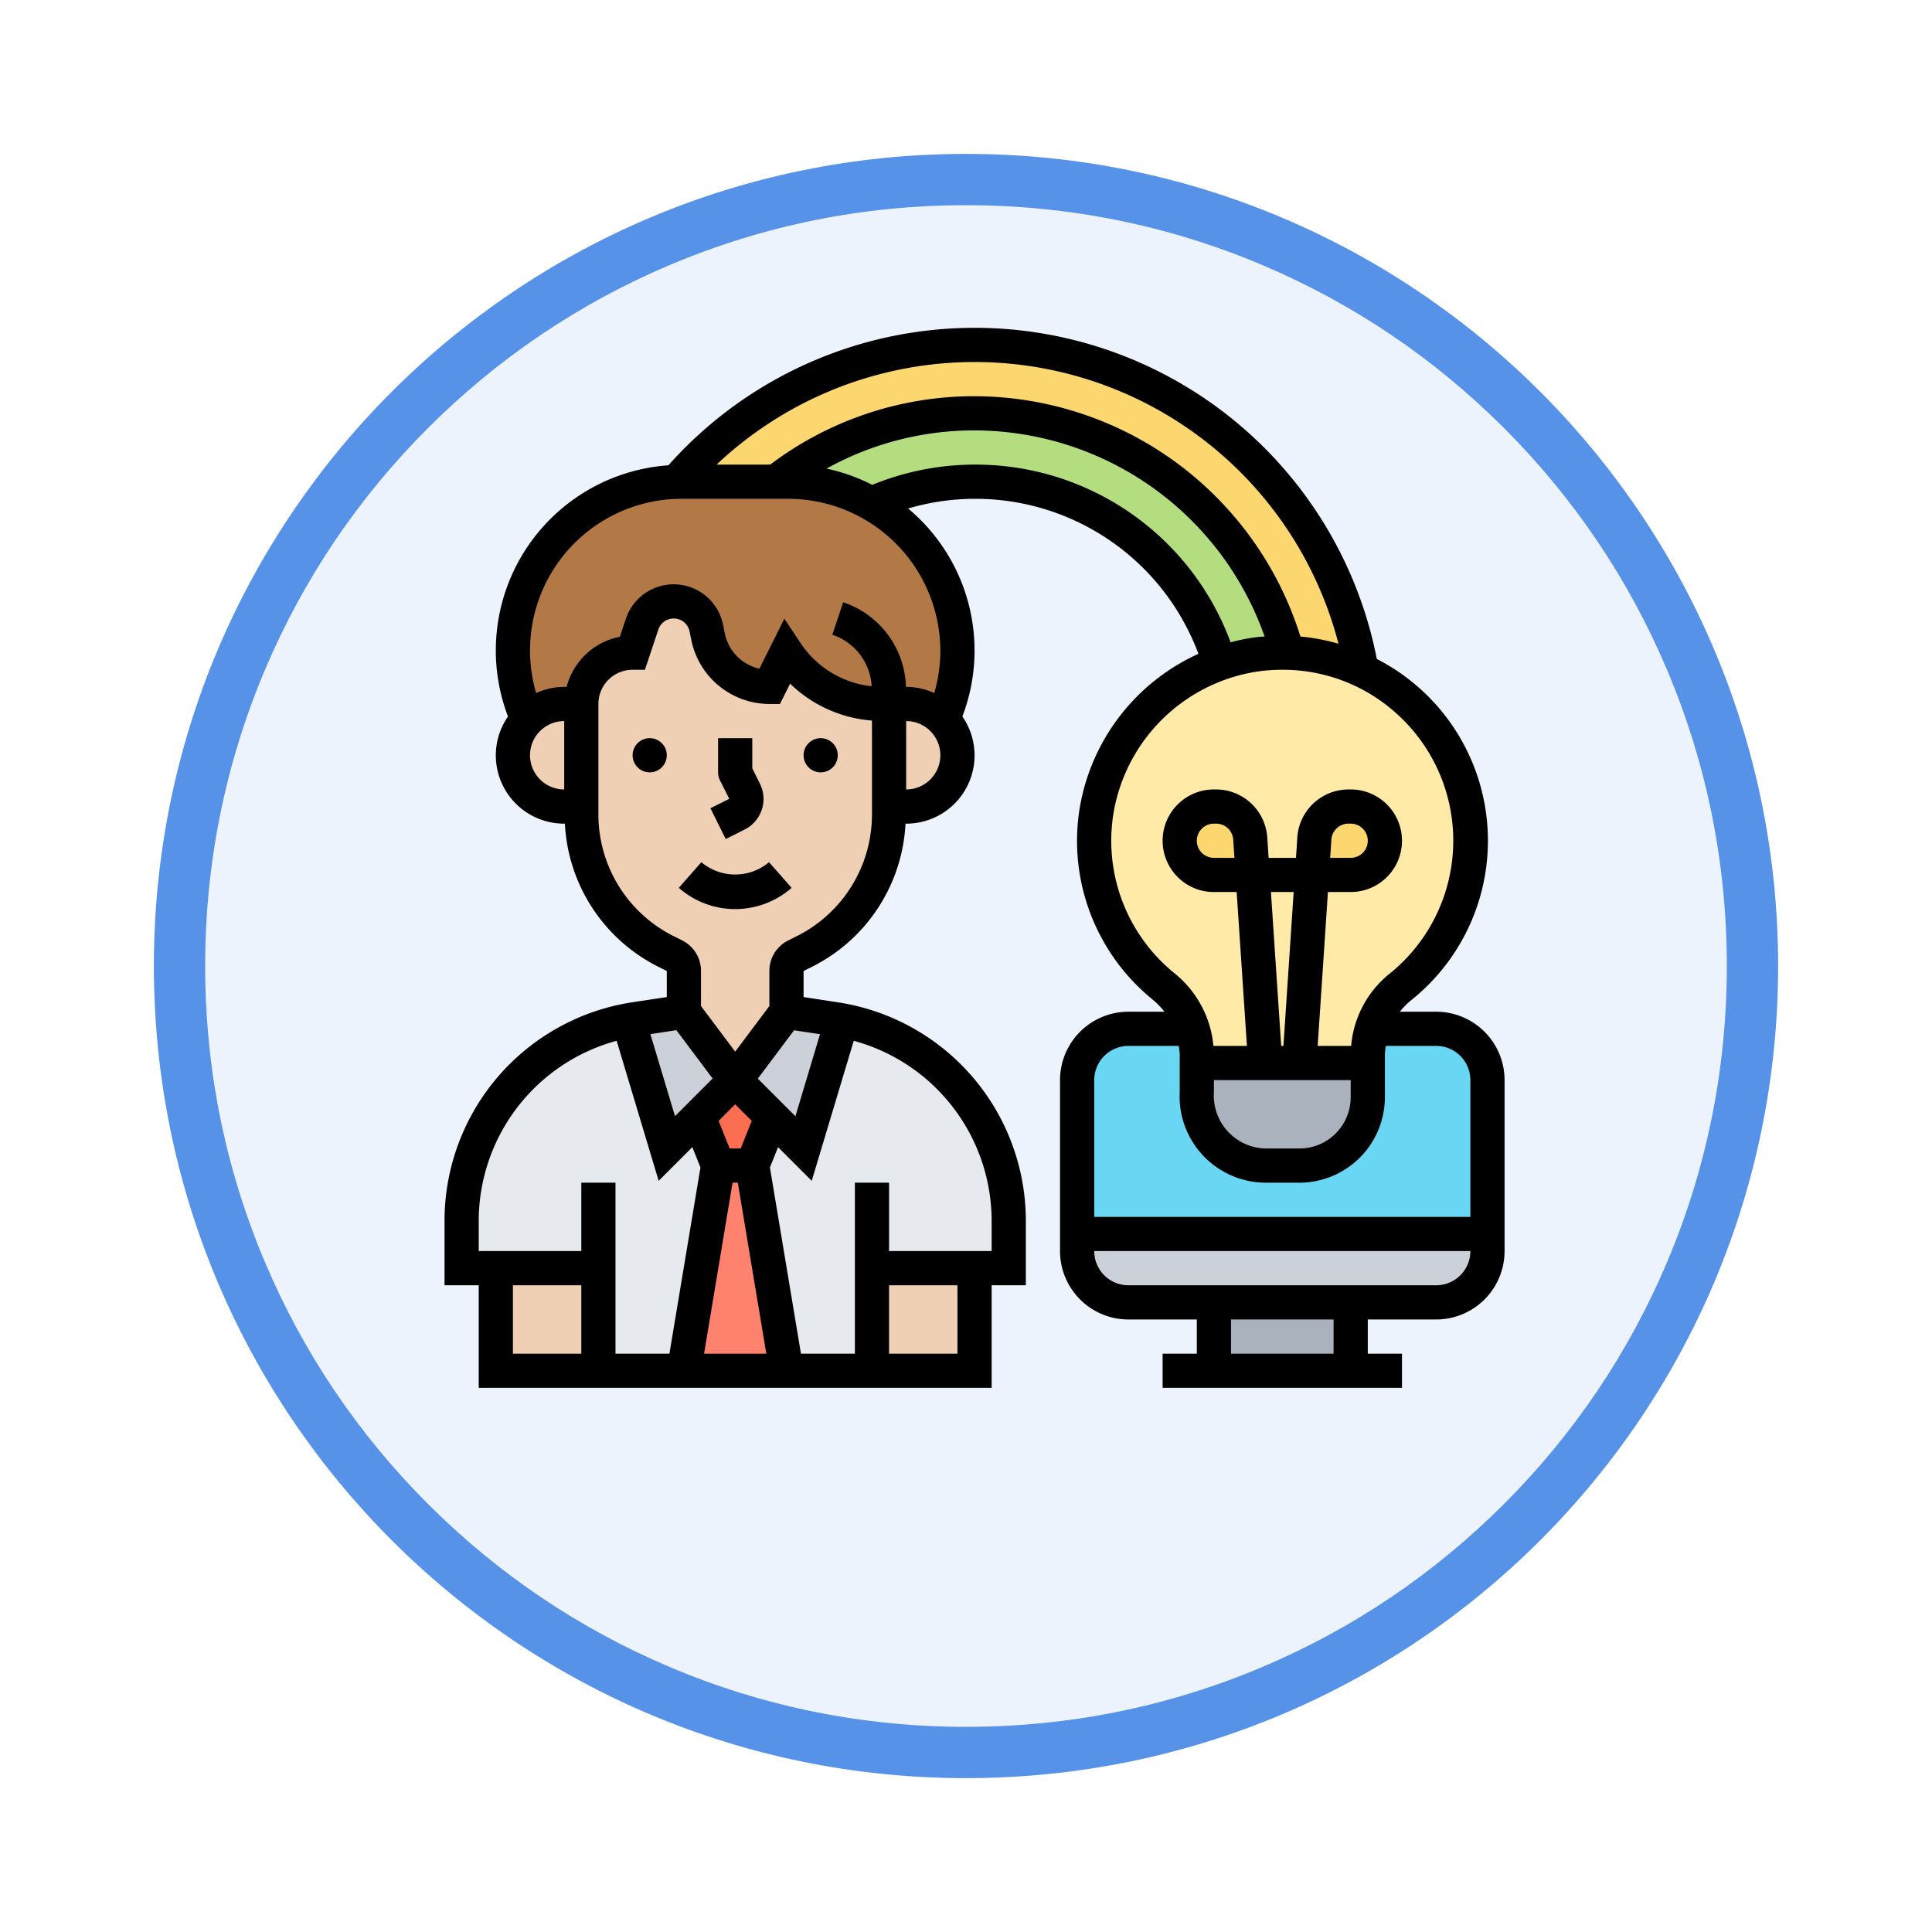 <svg xmlns="http://www.w3.org/2000/svg" xmlns:xlink="http://www.w3.org/1999/xlink" width="113" height="113" viewBox="0 0 113 113">
  <defs>
    <filter id="Trazado_982547" x="0" y="0" width="113" height="113" filterUnits="userSpaceOnUse">
      <feOffset dy="3" input="SourceAlpha"/>
      <feGaussianBlur stdDeviation="3" result="blur"/>
      <feFlood flood-opacity="0.161"/>
      <feComposite operator="in" in2="blur"/>
      <feComposite in="SourceGraphic"/>
    </filter>
  </defs>
  <g id="Grupo_1206592" data-name="Grupo 1206592" transform="translate(-272 -10824.826)">
    <g id="Grupo_1204125" data-name="Grupo 1204125" transform="translate(0 6984.49)">
      <g id="Grupo_1203962" data-name="Grupo 1203962" transform="translate(0 1899.461)">
        <g id="Grupo_1203498" data-name="Grupo 1203498" transform="translate(0 -197.72)">
          <g id="Grupo_1202589" data-name="Grupo 1202589" transform="translate(281 2144.596)">
            <g id="Grupo_1172010" data-name="Grupo 1172010" transform="translate(0)">
              <g id="Grupo_1171046" data-name="Grupo 1171046">
                <g id="Grupo_1148525" data-name="Grupo 1148525">
                  <g transform="matrix(1, 0, 0, 1, -9, -6)" filter="url(#Trazado_982547)">
                    <g id="Trazado_982547-2" data-name="Trazado 982547" transform="translate(9 6)" fill="#edf3fc">
                      <path d="M 47.5 93.5 C 41.289 93.5 35.265 92.284 29.595 89.886 C 24.118 87.569 19.198 84.252 14.973 80.027 C 10.748 75.802 7.431 70.882 5.114 65.405 C 2.716 59.735 1.5 53.711 1.5 47.5 C 1.5 41.289 2.716 35.265 5.114 29.595 C 7.431 24.118 10.748 19.198 14.973 14.973 C 19.198 10.748 24.118 7.431 29.595 5.114 C 35.265 2.716 41.289 1.5 47.5 1.5 C 53.711 1.5 59.735 2.716 65.405 5.114 C 70.882 7.431 75.802 10.748 80.027 14.973 C 84.252 19.198 87.569 24.118 89.886 29.595 C 92.284 35.265 93.5 41.289 93.5 47.5 C 93.5 53.711 92.284 59.735 89.886 65.405 C 87.569 70.882 84.252 75.802 80.027 80.027 C 75.802 84.252 70.882 87.569 65.405 89.886 C 59.735 92.284 53.711 93.5 47.5 93.5 Z" stroke="none"/>
                      <path d="M 47.5 3 C 41.491 3 35.664 4.176 30.18 6.496 C 24.881 8.737 20.122 11.946 16.034 16.034 C 11.946 20.122 8.737 24.881 6.496 30.18 C 4.176 35.664 3 41.491 3 47.5 C 3 53.509 4.176 59.336 6.496 64.82 C 8.737 70.119 11.946 74.878 16.034 78.966 C 20.122 83.054 24.881 86.263 30.18 88.504 C 35.664 90.824 41.491 92 47.5 92 C 53.509 92 59.336 90.824 64.82 88.504 C 70.119 86.263 74.878 83.054 78.966 78.966 C 83.054 74.878 86.263 70.119 88.504 64.82 C 90.824 59.336 92 53.509 92 47.5 C 92 41.491 90.824 35.664 88.504 30.18 C 86.263 24.881 83.054 20.122 78.966 16.034 C 74.878 11.946 70.119 8.737 64.82 6.496 C 59.336 4.176 53.509 3 47.5 3 M 47.5 0 C 73.734 0 95 21.266 95 47.5 C 95 73.734 73.734 95 47.5 95 C 21.266 95 0 73.734 0 47.5 C 0 21.266 21.266 0 47.5 0 Z" stroke="none" fill="#5692e8"/>
                    </g>
                  </g>
                </g>
              </g>
            </g>
          </g>
        </g>
      </g>
    </g>
    <g id="creative_4964017" transform="translate(298 10844)">
      <g id="Grupo_1201995" data-name="Grupo 1201995">
        <g id="Grupo_1201974" data-name="Grupo 1201974">
          <path id="Trazado_1046991" data-name="Trazado 1046991" d="M53.65,20.04a10.682,10.682,0,0,0-4.33-1.03A18.959,18.959,0,0,0,19.37,9H13.9c-.11,0-.22,0-.33.01A22.984,22.984,0,0,1,53.65,20.04Z" fill="#fcd770"/>
        </g>
        <g id="Grupo_1201975" data-name="Grupo 1201975">
          <path id="Trazado_1046992" data-name="Trazado 1046992" d="M49.32,19.01a10.668,10.668,0,0,0-3.97.61A15.021,15.021,0,0,0,31,9a14.859,14.859,0,0,0-6.04,1.28A9.734,9.734,0,0,0,20.1,9h-.73A18.959,18.959,0,0,1,49.32,19.01Z" fill="#b4dd7f"/>
        </g>
        <g id="Grupo_1201976" data-name="Grupo 1201976">
          <path id="Trazado_1046993" data-name="Trazado 1046993" d="M26,22h-.39A6.746,6.746,0,0,1,20,19l-1,2a3.675,3.675,0,0,1-2.32-.83,3.605,3.605,0,0,1-1.27-2.11l-.1-.49a1.943,1.943,0,0,0-3.75-.24L11,19a3,3,0,0,0-3,3H7a2.993,2.993,0,0,0-2.12.88l-.03.03a9.893,9.893,0,0,1,8.72-13.9c.11-.01.22-.01.33-.01h6.2a9.734,9.734,0,0,1,4.86,1.28,9.889,9.889,0,0,1,4.19,12.63A2.99,2.99,0,0,0,27,22Z" fill="#b27946"/>
        </g>
        <g id="Grupo_1201977" data-name="Grupo 1201977">
          <path id="Trazado_1046994" data-name="Trazado 1046994" d="M25,55v6H20L18,49l1.14-2.86L21,48l2.25-7.49A12,12,0,0,1,33,52.3V55H25Z" fill="#e6e9ed"/>
        </g>
        <g id="Grupo_1201978" data-name="Grupo 1201978">
          <path id="Trazado_1046995" data-name="Trazado 1046995" d="M9,55H1V52.3a12,12,0,0,1,9.75-11.79L13,48l1.86-1.86L16,49,14,61H9Z" fill="#e6e9ed"/>
        </g>
        <g id="Grupo_1201979" data-name="Grupo 1201979">
          <path id="Trazado_1046996" data-name="Trazado 1046996" d="M23.25,40.51,21,48l-1.86-1.86L17,44l3-4,2.82.43c.15.02.29.05.43.08Z" fill="#ccd1d9"/>
        </g>
        <g id="Grupo_1201980" data-name="Grupo 1201980">
          <path id="Trazado_1046997" data-name="Trazado 1046997" d="M14,40l3,4-2.14,2.14L13,48l-2.25-7.49c.14-.03.28-.06.43-.08Z" fill="#ccd1d9"/>
        </g>
        <g id="Grupo_1201981" data-name="Grupo 1201981">
          <path id="Trazado_1046998" data-name="Trazado 1046998" d="M18,49l2,12H14l2-12Z" fill="#ff826e"/>
        </g>
        <g id="Grupo_1201982" data-name="Grupo 1201982">
          <path id="Trazado_1046999" data-name="Trazado 1046999" d="M19.14,46.14,18,49H16l-1.14-2.86L17,44Z" fill="#fc6e51"/>
        </g>
        <g id="Grupo_1201983" data-name="Grupo 1201983">
          <path id="Trazado_1047000" data-name="Trazado 1047000" d="M25,55h6v6H25Z" fill="#f0d0b4"/>
        </g>
        <g id="Grupo_1201984" data-name="Grupo 1201984">
          <path id="Trazado_1047001" data-name="Trazado 1047001" d="M3,55H9v6H3Z" fill="#f0d0b4"/>
        </g>
        <g id="Grupo_1201985" data-name="Grupo 1201985">
          <path id="Trazado_1047002" data-name="Trazado 1047002" d="M29.15,22.91A3,3,0,0,1,27,28H26V22h1a2.99,2.99,0,0,1,2.15.91Z" fill="#f0d0b4"/>
        </g>
        <g id="Grupo_1201986" data-name="Grupo 1201986">
          <path id="Trazado_1047003" data-name="Trazado 1047003" d="M26,28v.44a9.017,9.017,0,0,1-4.97,8.05l-.48.23a1,1,0,0,0-.55.9V40l-3,4-3-4V37.62a1,1,0,0,0-.55-.9l-.47-.23A9.008,9.008,0,0,1,8,28.44V22a3,3,0,0,1,3-3l.56-1.67a1.943,1.943,0,0,1,3.75.24l.1.49a3.605,3.605,0,0,0,1.27,2.11A3.675,3.675,0,0,0,19,21l1-2a6.746,6.746,0,0,0,5.61,3H26Z" fill="#f0d0b4"/>
        </g>
        <g id="Grupo_1201987" data-name="Grupo 1201987">
          <path id="Trazado_1047004" data-name="Trazado 1047004" d="M8,22v6H7a3,3,0,0,1-2.15-5.09l.03-.03A2.993,2.993,0,0,1,7,22Z" fill="#f0d0b4"/>
        </g>
        <g id="Grupo_1201988" data-name="Grupo 1201988">
          <path id="Trazado_1047005" data-name="Trazado 1047005" d="M45,57h8v4H45Z" fill="#aab2bd"/>
        </g>
        <g id="Grupo_1201989" data-name="Grupo 1201989">
          <path id="Trazado_1047006" data-name="Trazado 1047006" d="M61,53v1a3,3,0,0,1-3,3H40a3,3,0,0,1-3-3V53Z" fill="#ccd1d9"/>
        </g>
        <g id="Grupo_1201990" data-name="Grupo 1201990">
          <path id="Trazado_1047007" data-name="Trazado 1047007" d="M58,41H40a3,3,0,0,0-3,3v9H61V44A3,3,0,0,0,58,41Z" fill="#69d6f4"/>
        </g>
        <g id="Grupo_1201991" data-name="Grupo 1201991">
          <path id="Trazado_1047008" data-name="Trazado 1047008" d="M50,43h4v2a4,4,0,0,1-4,4H48a4.077,4.077,0,0,1-4-4.31V43h6Z" fill="#aab2bd"/>
        </g>
        <g id="Grupo_1201992" data-name="Grupo 1201992">
          <path id="Trazado_1047009" data-name="Trazado 1047009" d="M53.65,20.04a11.195,11.195,0,0,0-5.92-.97,10.565,10.565,0,0,0-2.38.55,11,11,0,0,0-3.31,18.89A5.235,5.235,0,0,1,43.76,41,4.53,4.53,0,0,1,44,42.47V43H54v-.53A4.809,4.809,0,0,1,54.23,41a5.163,5.163,0,0,1,1.69-2.46,10.983,10.983,0,0,0-2.27-18.5Z" fill="#ffeaa7"/>
        </g>
        <g id="Grupo_1201993" data-name="Grupo 1201993">
          <path id="Trazado_1047010" data-name="Trazado 1047010" d="M54.41,28.59A1.955,1.955,0,0,1,55,30a2.006,2.006,0,0,1-2,2H50.74l.14-2.13A2,2,0,0,1,52.87,28H53a1.955,1.955,0,0,1,1.41.59Z" fill="#fcd770"/>
        </g>
        <g id="Grupo_1201994" data-name="Grupo 1201994">
          <path id="Trazado_1047011" data-name="Trazado 1047011" d="M47.12,29.87,47.26,32H45a2.015,2.015,0,0,1-2-2,2.006,2.006,0,0,1,2-2h.13a2,2,0,0,1,1.99,1.87Z" fill="#fcd770"/>
        </g>
      </g>
      <g id="Grupo_1201996" data-name="Grupo 1201996">
        <circle id="Elipse_12489" data-name="Elipse 12489" cx="1" cy="1" r="1" transform="translate(21 24)"/>
        <circle id="Elipse_12490" data-name="Elipse 12490" cx="1" cy="1" r="1" transform="translate(11 24)"/>
        <path id="Trazado_1047012" data-name="Trazado 1047012" d="M15.021,31.254l-1.32,1.5a5,5,0,0,0,6.6,0l-1.322-1.5A3.077,3.077,0,0,1,15.021,31.254Z"/>
        <path id="Trazado_1047013" data-name="Trazado 1047013" d="M16.447,29.9l1.1-.553a2,2,0,0,0,.9-2.684L18,25.764V24H16v2a1,1,0,0,0,.1.447l.553,1.1-1.1.553Z"/>
        <path id="Trazado_1047014" data-name="Trazado 1047014" d="M58,40H55.875a4.335,4.335,0,0,1,.669-.679,11.939,11.939,0,0,0-2.016-19.952A23.968,23.968,0,0,0,13.094,8.041,10.854,10.854,0,0,0,3.711,22.732,3.994,3.994,0,0,0,7,29h.039a9.925,9.925,0,0,0,5.489,8.382l.472.236v1.524l-1.977.3A12.93,12.93,0,0,0,0,52.3V56H2v6H32V56h2V52.295A12.93,12.93,0,0,0,22.977,39.446L21,39.142V37.618l.473-.236A9.925,9.925,0,0,0,26.962,29H27a3.992,3.992,0,0,0,3.288-6.268,10.816,10.816,0,0,0-3.174-12.164,13.918,13.918,0,0,1,16.98,8.5A12.1,12.1,0,0,0,37.148,28.1,11.949,11.949,0,0,0,41.406,39.28a4.592,4.592,0,0,1,.7.72H40a4,4,0,0,0-4,4V54a4,4,0,0,0,4,4h4v2H42v2H56V60H54V58h4a4,4,0,0,0,4-4V44A4,4,0,0,0,58,40ZM52.286,18.477a12.047,12.047,0,0,0-2.226-.422A20.015,20.015,0,0,0,31,4,19.774,19.774,0,0,0,19.049,8H15.912A21.982,21.982,0,0,1,52.286,18.477ZM5,25a2,2,0,0,1,2-2v4A2,2,0,0,1,5,25Zm8.56,16.08,2.12,2.827-2.2,2.2-1.439-4.795ZM16.847,50h.306L18.82,60H15.18Zm1.122-3.616L17.323,48h-.646l-.646-1.616.969-.97ZM2,52.295A10.926,10.926,0,0,1,10.066,41.7l2.458,8.19,1.969-1.969.476,1.189L13.153,60H10V50H8v4H2ZM4,56H8v4H4Zm26,4H26V56h4Zm2-7.705V54H26V50H24V60H20.847L19.032,49.111l.476-1.189,1.969,1.969,2.458-8.19A10.926,10.926,0,0,1,32,52.3ZM21.962,41.314l-1.439,4.8-2.2-2.2,2.12-2.827Zm-1.384-5.721-.473.236A1.984,1.984,0,0,0,19,37.618v2.049l-2,2.667-2-2.667V37.615a1.993,1.993,0,0,0-1.1-1.786l-.472-.236A7.955,7.955,0,0,1,9,28.438V22a2,2,0,0,1,2-2h.721l.785-2.353a.947.947,0,0,1,1.827.115l.1.492A4.669,4.669,0,0,0,19,22h.618l.594-1.188A7.72,7.72,0,0,0,25,22.971v5.466A7.957,7.957,0,0,1,20.578,35.593ZM27,27V23a2,2,0,0,1,0,4Zm2-8.1a8.88,8.88,0,0,1-.357,2.463A3.964,3.964,0,0,0,27,21h-.013a5.373,5.373,0,0,0-3.671-4.949l-.633,1.9a3.374,3.374,0,0,1,2.3,3.013,5.723,5.723,0,0,1-4.152-2.516l-.956-1.434-1.461,2.923a2.666,2.666,0,0,1-2.022-2.073l-.1-.492a2.947,2.947,0,0,0-5.686-.355l-.353,1.054A4.006,4.006,0,0,0,7.142,21H7a3.964,3.964,0,0,0-1.643.362A8.871,8.871,0,0,1,13.9,10h6.2A8.909,8.909,0,0,1,29,18.9ZM31,8a15.857,15.857,0,0,0-5.983,1.185,10.831,10.831,0,0,0-2.673-.951A17.768,17.768,0,0,1,31,6,18.02,18.02,0,0,1,47.965,18.057c-.114.01-.228.007-.343.02a11.432,11.432,0,0,0-1.645.316A15.9,15.9,0,0,0,31,8Zm8.124,20.4a10.073,10.073,0,0,1,8.721-8.338A10.7,10.7,0,0,1,49.013,20a9.888,9.888,0,0,1,6.651,2.545,9.989,9.989,0,0,1-.377,15.222A6.061,6.061,0,0,0,53.027,42H51.069l.6-9H53a3,3,0,0,0,0-6h-.129a3.006,3.006,0,0,0-2.993,2.8L49.8,31H48.2l-.08-1.2A3.006,3.006,0,0,0,45.129,27H45a3,3,0,0,0,0,6h1.331l.6,9H44.972a6.187,6.187,0,0,0-2.3-4.268,9.966,9.966,0,0,1-3.547-9.33ZM45,44h8v1a3,3,0,0,1-3,3H48a3.1,3.1,0,0,1-3-3.314Zm3.335-11h1.33l-.6,9h-.129ZM51.8,31l.071-1.067a1,1,0,0,1,1-.933H53a1,1,0,0,1,0,2ZM46.2,31H45a1,1,0,0,1,0-2h.129a1,1,0,0,1,1,.934ZM40,42h2.943a3.769,3.769,0,0,1,.057.473v2.212A5.051,5.051,0,0,0,48,50h2a5.006,5.006,0,0,0,5-5V42.47a3.718,3.718,0,0,1,.055-.47H58a2,2,0,0,1,2,2v8H38V44a2,2,0,0,1,2-2ZM52,60H46V58h6Zm6-4H40a2,2,0,0,1-2-2H60A2,2,0,0,1,58,56Z"/>
      </g>
    </g>
  </g>
</svg>
